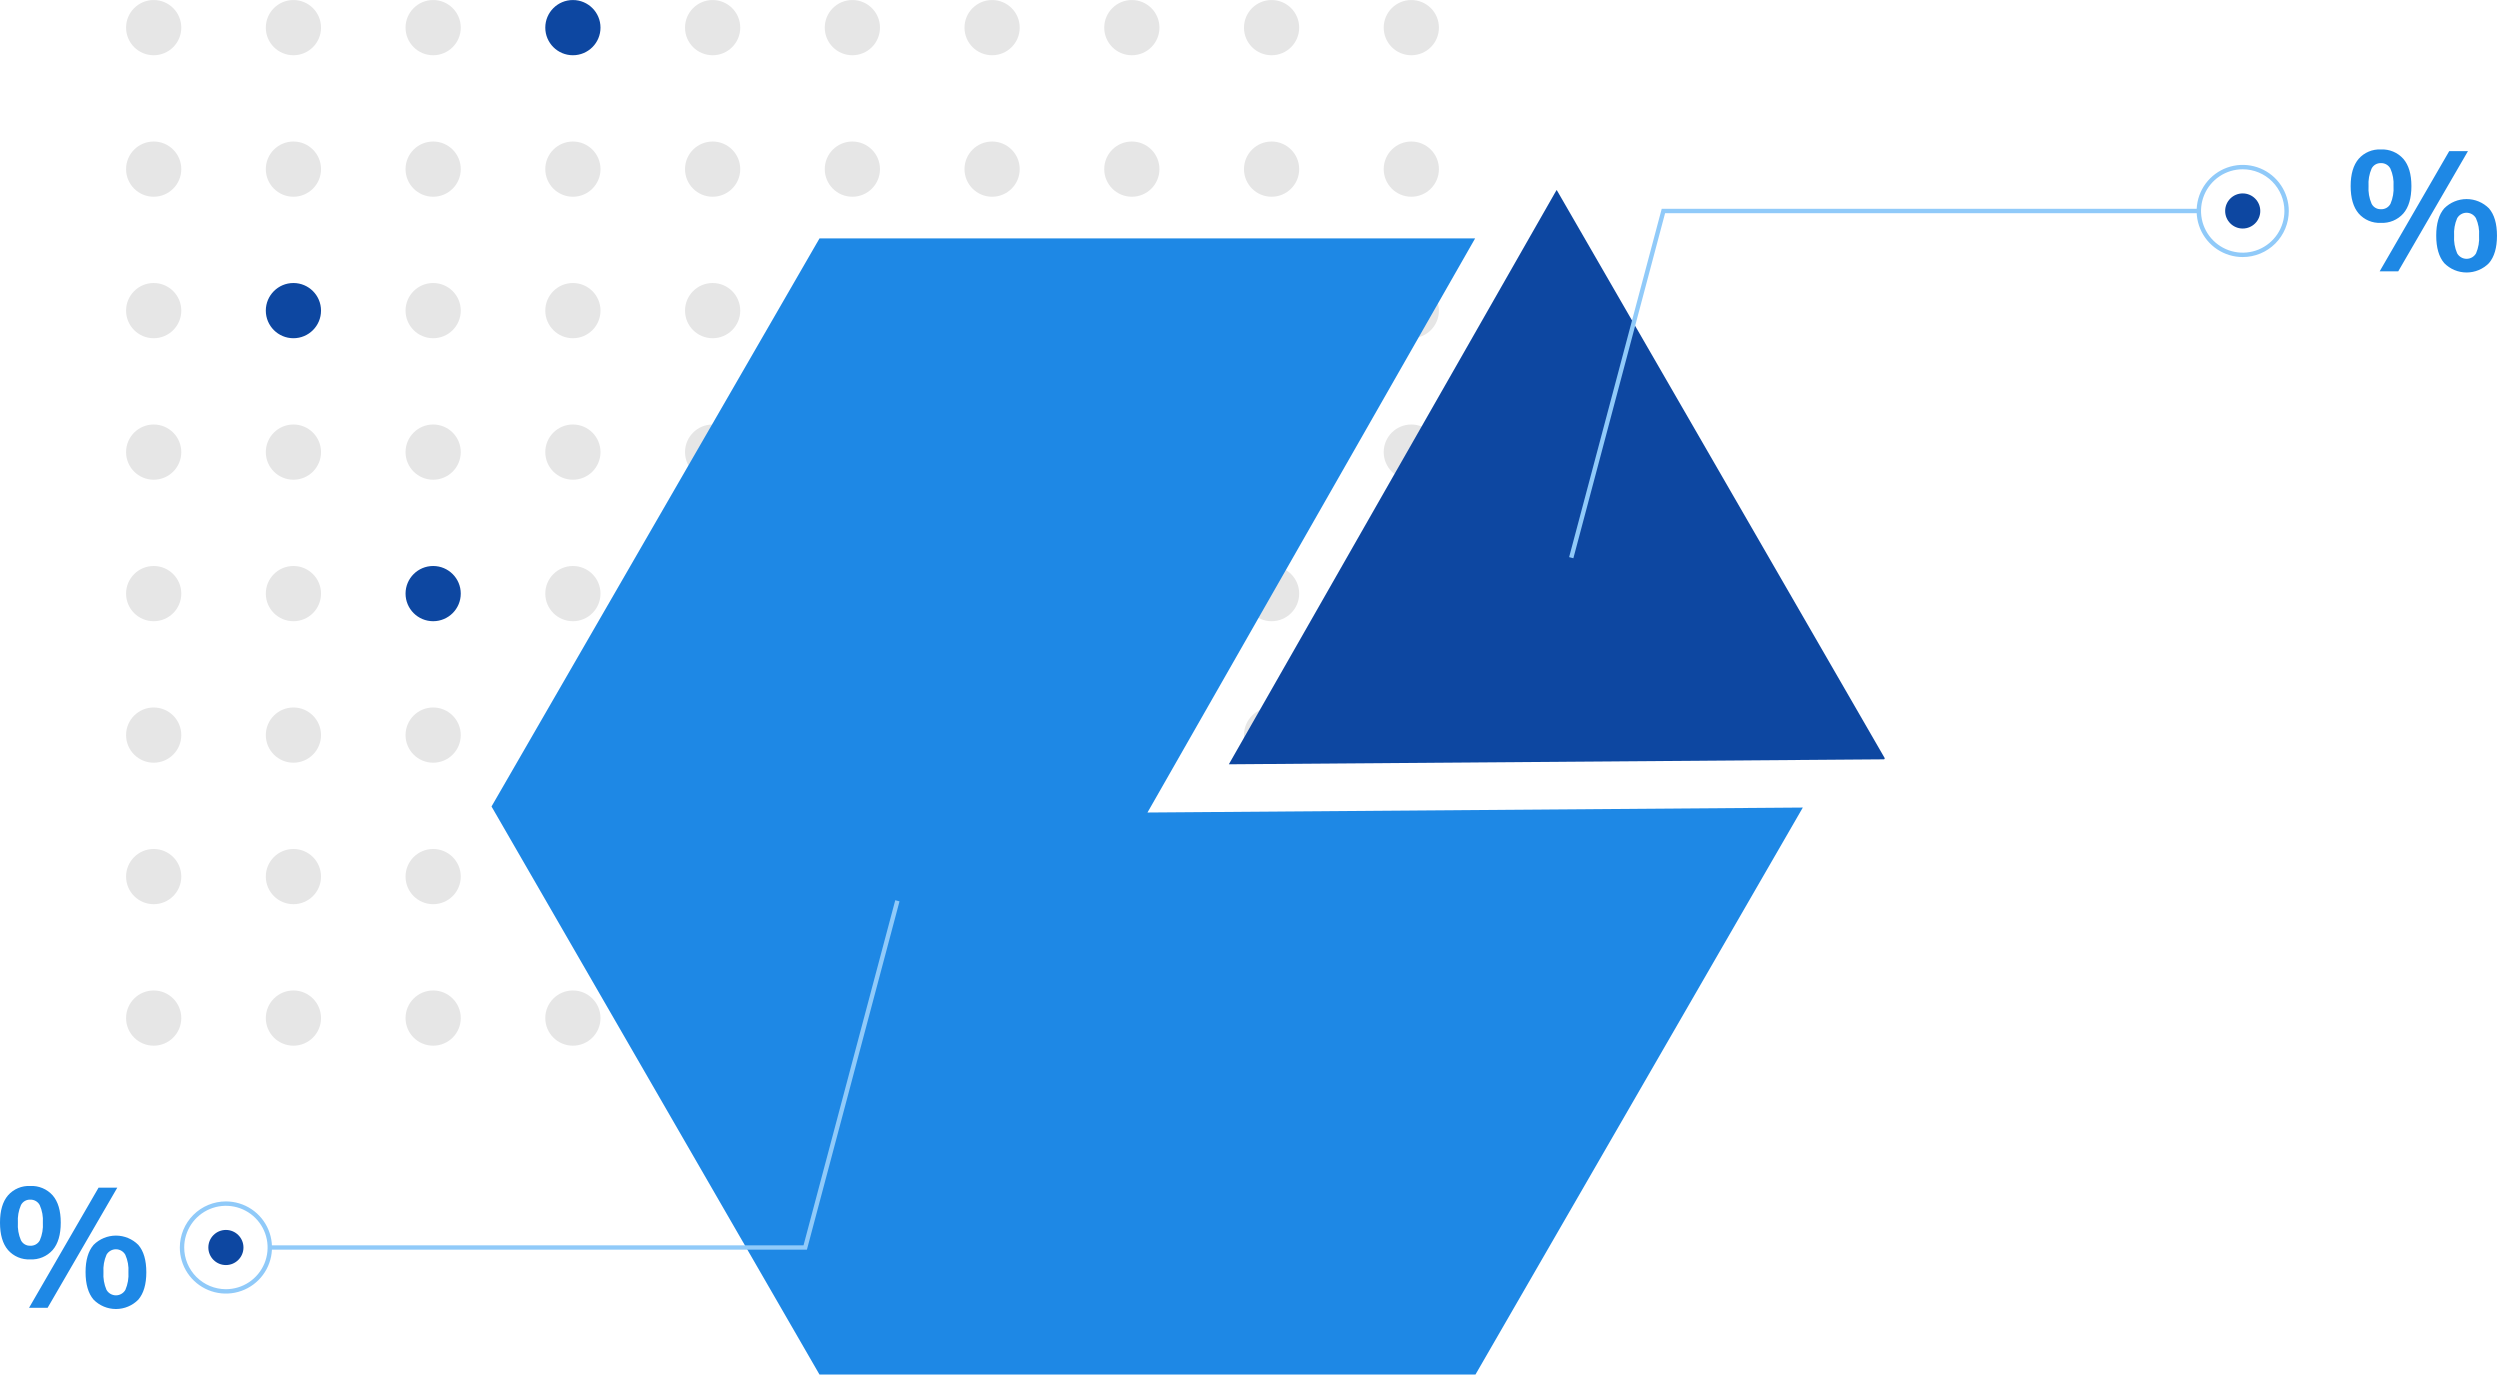 <svg width="698" height="384" viewBox="0 0 698 384" fill="none" xmlns="http://www.w3.org/2000/svg">
<path d="M42.908 15.424C47.165 15.424 50.615 11.973 50.615 7.717C50.615 3.46 47.165 0.009 42.908 0.009C38.651 0.009 35.201 3.46 35.201 7.717C35.201 11.973 38.651 15.424 42.908 15.424Z" fill="#E6E6E6"/>
<path d="M81.923 15.424C86.179 15.424 89.63 11.973 89.63 7.717C89.63 3.46 86.179 0.009 81.923 0.009C77.666 0.009 74.215 3.46 74.215 7.717C74.215 11.973 77.666 15.424 81.923 15.424Z" fill="#E6E6E6"/>
<path d="M120.937 15.424C125.194 15.424 128.645 11.973 128.645 7.717C128.645 3.46 125.194 0.009 120.937 0.009C116.681 0.009 113.23 3.46 113.23 7.717C113.23 11.973 116.681 15.424 120.937 15.424Z" fill="#E6E6E6"/>
<path d="M159.952 15.424C164.209 15.424 167.659 11.973 167.659 7.717C167.659 3.46 164.209 0.009 159.952 0.009C155.695 0.009 152.245 3.46 152.245 7.717C152.245 11.973 155.695 15.424 159.952 15.424Z" fill="#0D47A1"/>
<path d="M198.967 15.424C203.223 15.424 206.674 11.973 206.674 7.717C206.674 3.46 203.223 0.009 198.967 0.009C194.71 0.009 191.259 3.46 191.259 7.717C191.259 11.973 194.71 15.424 198.967 15.424Z" fill="#E6E6E6"/>
<path d="M237.981 15.424C242.238 15.424 245.689 11.973 245.689 7.717C245.689 3.46 242.238 0.009 237.981 0.009C233.724 0.009 230.274 3.46 230.274 7.717C230.274 11.973 233.724 15.424 237.981 15.424Z" fill="#E6E6E6"/>
<path d="M276.996 15.424C281.252 15.424 284.703 11.973 284.703 7.717C284.703 3.46 281.252 0.009 276.996 0.009C272.739 0.009 269.288 3.46 269.288 7.717C269.288 11.973 272.739 15.424 276.996 15.424Z" fill="#E6E6E6"/>
<path d="M316.01 15.424C320.267 15.424 323.718 11.973 323.718 7.717C323.718 3.46 320.267 0.009 316.01 0.009C311.754 0.009 308.303 3.46 308.303 7.717C308.303 11.973 311.754 15.424 316.01 15.424Z" fill="#E6E6E6"/>
<path d="M355.025 15.424C359.282 15.424 362.732 11.973 362.732 7.717C362.732 3.46 359.282 0.009 355.025 0.009C350.768 0.009 347.318 3.46 347.318 7.717C347.318 11.973 350.768 15.424 355.025 15.424Z" fill="#E6E6E6"/>
<path d="M394.04 15.424C398.296 15.424 401.747 11.973 401.747 7.717C401.747 3.46 398.296 0.009 394.04 0.009C389.783 0.009 386.332 3.46 386.332 7.717C386.332 11.973 389.783 15.424 394.04 15.424Z" fill="#E6E6E6"/>
<path d="M42.908 54.929C47.165 54.929 50.615 51.478 50.615 47.221C50.615 42.965 47.165 39.514 42.908 39.514C38.651 39.514 35.201 42.965 35.201 47.221C35.201 51.478 38.651 54.929 42.908 54.929Z" fill="#E6E6E6"/>
<path d="M81.923 54.929C86.179 54.929 89.63 51.478 89.63 47.221C89.63 42.965 86.179 39.514 81.923 39.514C77.666 39.514 74.215 42.965 74.215 47.221C74.215 51.478 77.666 54.929 81.923 54.929Z" fill="#E6E6E6"/>
<path d="M120.937 54.929C125.194 54.929 128.645 51.478 128.645 47.221C128.645 42.965 125.194 39.514 120.937 39.514C116.681 39.514 113.23 42.965 113.23 47.221C113.23 51.478 116.681 54.929 120.937 54.929Z" fill="#E6E6E6"/>
<path d="M159.952 54.929C164.209 54.929 167.659 51.478 167.659 47.221C167.659 42.965 164.209 39.514 159.952 39.514C155.695 39.514 152.245 42.965 152.245 47.221C152.245 51.478 155.695 54.929 159.952 54.929Z" fill="#E6E6E6"/>
<path d="M198.967 54.929C203.223 54.929 206.674 51.478 206.674 47.221C206.674 42.965 203.223 39.514 198.967 39.514C194.71 39.514 191.259 42.965 191.259 47.221C191.259 51.478 194.71 54.929 198.967 54.929Z" fill="#E6E6E6"/>
<path d="M237.981 54.929C242.238 54.929 245.689 51.478 245.689 47.221C245.689 42.965 242.238 39.514 237.981 39.514C233.724 39.514 230.274 42.965 230.274 47.221C230.274 51.478 233.724 54.929 237.981 54.929Z" fill="#E6E6E6"/>
<path d="M276.996 54.929C281.252 54.929 284.703 51.478 284.703 47.221C284.703 42.965 281.252 39.514 276.996 39.514C272.739 39.514 269.288 42.965 269.288 47.221C269.288 51.478 272.739 54.929 276.996 54.929Z" fill="#E6E6E6"/>
<path d="M316.01 54.929C320.267 54.929 323.718 51.478 323.718 47.221C323.718 42.965 320.267 39.514 316.01 39.514C311.754 39.514 308.303 42.965 308.303 47.221C308.303 51.478 311.754 54.929 316.01 54.929Z" fill="#E6E6E6"/>
<path d="M355.025 54.929C359.282 54.929 362.732 51.478 362.732 47.221C362.732 42.965 359.282 39.514 355.025 39.514C350.768 39.514 347.318 42.965 347.318 47.221C347.318 51.478 350.768 54.929 355.025 54.929Z" fill="#E6E6E6"/>
<path d="M394.04 54.929C398.296 54.929 401.747 51.478 401.747 47.221C401.747 42.965 398.296 39.514 394.04 39.514C389.783 39.514 386.332 42.965 386.332 47.221C386.332 51.478 389.783 54.929 394.04 54.929Z" fill="#E6E6E6"/>
<path d="M42.908 94.433C47.165 94.433 50.615 90.982 50.615 86.726C50.615 82.469 47.165 79.018 42.908 79.018C38.651 79.018 35.201 82.469 35.201 86.726C35.201 90.982 38.651 94.433 42.908 94.433Z" fill="#E6E6E6"/>
<path d="M81.923 94.433C86.179 94.433 89.63 90.982 89.63 86.726C89.63 82.469 86.179 79.018 81.923 79.018C77.666 79.018 74.215 82.469 74.215 86.726C74.215 90.982 77.666 94.433 81.923 94.433Z" fill="#0D47A1"/>
<path d="M120.937 94.433C125.194 94.433 128.645 90.982 128.645 86.726C128.645 82.469 125.194 79.018 120.937 79.018C116.681 79.018 113.23 82.469 113.23 86.726C113.23 90.982 116.681 94.433 120.937 94.433Z" fill="#E6E6E6"/>
<path d="M159.952 94.433C164.209 94.433 167.659 90.982 167.659 86.726C167.659 82.469 164.209 79.018 159.952 79.018C155.695 79.018 152.245 82.469 152.245 86.726C152.245 90.982 155.695 94.433 159.952 94.433Z" fill="#E6E6E6"/>
<path d="M198.967 94.433C203.223 94.433 206.674 90.982 206.674 86.726C206.674 82.469 203.223 79.018 198.967 79.018C194.71 79.018 191.259 82.469 191.259 86.726C191.259 90.982 194.71 94.433 198.967 94.433Z" fill="#E6E6E6"/>
<path d="M237.981 94.433C242.238 94.433 245.689 90.982 245.689 86.726C245.689 82.469 242.238 79.018 237.981 79.018C233.724 79.018 230.274 82.469 230.274 86.726C230.274 90.982 233.724 94.433 237.981 94.433Z" fill="#E6E6E6"/>
<path d="M276.996 94.433C281.252 94.433 284.703 90.982 284.703 86.726C284.703 82.469 281.252 79.018 276.996 79.018C272.739 79.018 269.288 82.469 269.288 86.726C269.288 90.982 272.739 94.433 276.996 94.433Z" fill="#E6E6E6"/>
<path d="M316.01 94.433C320.267 94.433 323.718 90.982 323.718 86.726C323.718 82.469 320.267 79.018 316.01 79.018C311.754 79.018 308.303 82.469 308.303 86.726C308.303 90.982 311.754 94.433 316.01 94.433Z" fill="#E6E6E6"/>
<path d="M355.025 94.433C359.282 94.433 362.732 90.982 362.732 86.726C362.732 82.469 359.282 79.018 355.025 79.018C350.768 79.018 347.318 82.469 347.318 86.726C347.318 90.982 350.768 94.433 355.025 94.433Z" fill="#E6E6E6"/>
<path d="M394.04 94.433C398.296 94.433 401.747 90.982 401.747 86.726C401.747 82.469 398.296 79.018 394.04 79.018C389.783 79.018 386.332 82.469 386.332 86.726C386.332 90.982 389.783 94.433 394.04 94.433Z" fill="#E6E6E6"/>
<path d="M42.908 133.937C47.165 133.937 50.615 130.487 50.615 126.23C50.615 121.973 47.165 118.523 42.908 118.523C38.651 118.523 35.201 121.973 35.201 126.23C35.201 130.487 38.651 133.937 42.908 133.937Z" fill="#E6E6E6"/>
<path d="M81.923 133.937C86.179 133.937 89.63 130.487 89.63 126.23C89.63 121.973 86.179 118.523 81.923 118.523C77.666 118.523 74.215 121.973 74.215 126.23C74.215 130.487 77.666 133.937 81.923 133.937Z" fill="#E6E6E6"/>
<path d="M120.937 133.937C125.194 133.937 128.645 130.487 128.645 126.23C128.645 121.973 125.194 118.523 120.937 118.523C116.681 118.523 113.23 121.973 113.23 126.23C113.23 130.487 116.681 133.937 120.937 133.937Z" fill="#E6E6E6"/>
<path d="M159.952 133.937C164.209 133.937 167.659 130.487 167.659 126.23C167.659 121.973 164.209 118.523 159.952 118.523C155.695 118.523 152.245 121.973 152.245 126.23C152.245 130.487 155.695 133.937 159.952 133.937Z" fill="#E6E6E6"/>
<path d="M198.967 133.937C203.223 133.937 206.674 130.487 206.674 126.23C206.674 121.973 203.223 118.523 198.967 118.523C194.71 118.523 191.259 121.973 191.259 126.23C191.259 130.487 194.71 133.937 198.967 133.937Z" fill="#E6E6E6"/>
<path d="M237.981 133.937C242.238 133.937 245.689 130.487 245.689 126.23C245.689 121.973 242.238 118.523 237.981 118.523C233.724 118.523 230.274 121.973 230.274 126.23C230.274 130.487 233.724 133.937 237.981 133.937Z" fill="#E6E6E6"/>
<path d="M276.996 133.937C281.252 133.937 284.703 130.487 284.703 126.23C284.703 121.973 281.252 118.523 276.996 118.523C272.739 118.523 269.288 121.973 269.288 126.23C269.288 130.487 272.739 133.937 276.996 133.937Z" fill="#E6E6E6"/>
<path d="M316.01 133.937C320.267 133.937 323.718 130.487 323.718 126.23C323.718 121.973 320.267 118.523 316.01 118.523C311.754 118.523 308.303 121.973 308.303 126.23C308.303 130.487 311.754 133.937 316.01 133.937Z" fill="#E6E6E6"/>
<path d="M355.025 133.937C359.282 133.937 362.732 130.487 362.732 126.23C362.732 121.973 359.282 118.523 355.025 118.523C350.768 118.523 347.318 121.973 347.318 126.23C347.318 130.487 350.768 133.937 355.025 133.937Z" fill="#E6E6E6"/>
<path d="M394.04 133.937C398.296 133.937 401.747 130.487 401.747 126.23C401.747 121.973 398.296 118.523 394.04 118.523C389.783 118.523 386.332 121.973 386.332 126.23C386.332 130.487 389.783 133.937 394.04 133.937Z" fill="#E6E6E6"/>
<path d="M42.908 173.442C47.165 173.442 50.615 169.991 50.615 165.734C50.615 161.478 47.165 158.027 42.908 158.027C38.651 158.027 35.201 161.478 35.201 165.734C35.201 169.991 38.651 173.442 42.908 173.442Z" fill="#E6E6E6"/>
<path d="M81.923 173.442C86.179 173.442 89.63 169.991 89.63 165.734C89.63 161.478 86.179 158.027 81.923 158.027C77.666 158.027 74.215 161.478 74.215 165.734C74.215 169.991 77.666 173.442 81.923 173.442Z" fill="#E6E6E6"/>
<path d="M120.937 173.442C125.194 173.442 128.645 169.991 128.645 165.734C128.645 161.478 125.194 158.027 120.937 158.027C116.681 158.027 113.23 161.478 113.23 165.734C113.23 169.991 116.681 173.442 120.937 173.442Z" fill="#0D47A1"/>
<path d="M159.952 173.442C164.209 173.442 167.659 169.991 167.659 165.734C167.659 161.478 164.209 158.027 159.952 158.027C155.695 158.027 152.245 161.478 152.245 165.734C152.245 169.991 155.695 173.442 159.952 173.442Z" fill="#E6E6E6"/>
<path d="M198.967 173.442C203.223 173.442 206.674 169.991 206.674 165.734C206.674 161.478 203.223 158.027 198.967 158.027C194.71 158.027 191.259 161.478 191.259 165.734C191.259 169.991 194.71 173.442 198.967 173.442Z" fill="#E6E6E6"/>
<path d="M237.981 173.442C242.238 173.442 245.689 169.991 245.689 165.734C245.689 161.478 242.238 158.027 237.981 158.027C233.724 158.027 230.274 161.478 230.274 165.734C230.274 169.991 233.724 173.442 237.981 173.442Z" fill="#E6E6E6"/>
<path d="M276.996 173.442C281.252 173.442 284.703 169.991 284.703 165.734C284.703 161.478 281.252 158.027 276.996 158.027C272.739 158.027 269.288 161.478 269.288 165.734C269.288 169.991 272.739 173.442 276.996 173.442Z" fill="#E6E6E6"/>
<path d="M316.01 173.442C320.267 173.442 323.718 169.991 323.718 165.734C323.718 161.478 320.267 158.027 316.01 158.027C311.754 158.027 308.303 161.478 308.303 165.734C308.303 169.991 311.754 173.442 316.01 173.442Z" fill="#E6E6E6"/>
<path d="M355.025 173.442C359.282 173.442 362.732 169.991 362.732 165.734C362.732 161.478 359.282 158.027 355.025 158.027C350.768 158.027 347.318 161.478 347.318 165.734C347.318 169.991 350.768 173.442 355.025 173.442Z" fill="#E6E6E6"/>
<path d="M394.04 173.442C398.296 173.442 401.747 169.991 401.747 165.734C401.747 161.478 398.296 158.027 394.04 158.027C389.783 158.027 386.332 161.478 386.332 165.734C386.332 169.991 389.783 173.442 394.04 173.442Z" fill="#E6E6E6"/>
<path d="M42.908 212.946C47.165 212.946 50.615 209.495 50.615 205.239C50.615 200.982 47.165 197.531 42.908 197.531C38.651 197.531 35.201 200.982 35.201 205.239C35.201 209.495 38.651 212.946 42.908 212.946Z" fill="#E6E6E6"/>
<path d="M81.923 212.946C86.179 212.946 89.63 209.495 89.63 205.239C89.63 200.982 86.179 197.531 81.923 197.531C77.666 197.531 74.215 200.982 74.215 205.239C74.215 209.495 77.666 212.946 81.923 212.946Z" fill="#E6E6E6"/>
<path d="M120.937 212.946C125.194 212.946 128.645 209.495 128.645 205.239C128.645 200.982 125.194 197.531 120.937 197.531C116.681 197.531 113.23 200.982 113.23 205.239C113.23 209.495 116.681 212.946 120.937 212.946Z" fill="#E6E6E6"/>
<path d="M159.952 212.946C164.209 212.946 167.659 209.495 167.659 205.239C167.659 200.982 164.209 197.531 159.952 197.531C155.695 197.531 152.245 200.982 152.245 205.239C152.245 209.495 155.695 212.946 159.952 212.946Z" fill="#E6E6E6"/>
<path d="M198.967 212.946C203.223 212.946 206.674 209.495 206.674 205.239C206.674 200.982 203.223 197.531 198.967 197.531C194.71 197.531 191.259 200.982 191.259 205.239C191.259 209.495 194.71 212.946 198.967 212.946Z" fill="#E6E6E6"/>
<path d="M237.981 212.946C242.238 212.946 245.689 209.495 245.689 205.239C245.689 200.982 242.238 197.531 237.981 197.531C233.724 197.531 230.274 200.982 230.274 205.239C230.274 209.495 233.724 212.946 237.981 212.946Z" fill="#E6E6E6"/>
<path d="M276.996 212.946C281.252 212.946 284.703 209.495 284.703 205.239C284.703 200.982 281.252 197.531 276.996 197.531C272.739 197.531 269.288 200.982 269.288 205.239C269.288 209.495 272.739 212.946 276.996 212.946Z" fill="#E6E6E6"/>
<path d="M316.01 212.946C320.267 212.946 323.718 209.495 323.718 205.239C323.718 200.982 320.267 197.531 316.01 197.531C311.754 197.531 308.303 200.982 308.303 205.239C308.303 209.495 311.754 212.946 316.01 212.946Z" fill="#E6E6E6"/>
<path d="M355.025 212.946C359.282 212.946 362.732 209.495 362.732 205.239C362.732 200.982 359.282 197.531 355.025 197.531C350.768 197.531 347.318 200.982 347.318 205.239C347.318 209.495 350.768 212.946 355.025 212.946Z" fill="#E6E6E6"/>
<path d="M394.04 212.946C398.296 212.946 401.747 209.495 401.747 205.239C401.747 200.982 398.296 197.531 394.04 197.531C389.783 197.531 386.332 200.982 386.332 205.239C386.332 209.495 389.783 212.946 394.04 212.946Z" fill="#E6E6E6"/>
<path d="M42.908 252.45C47.165 252.45 50.615 249 50.615 244.743C50.615 240.486 47.165 237.036 42.908 237.036C38.651 237.036 35.201 240.486 35.201 244.743C35.201 249 38.651 252.45 42.908 252.45Z" fill="#E6E6E6"/>
<path d="M81.923 252.45C86.179 252.45 89.63 249 89.63 244.743C89.63 240.486 86.179 237.036 81.923 237.036C77.666 237.036 74.215 240.486 74.215 244.743C74.215 249 77.666 252.45 81.923 252.45Z" fill="#E6E6E6"/>
<path d="M120.937 252.45C125.194 252.45 128.645 249 128.645 244.743C128.645 240.486 125.194 237.036 120.937 237.036C116.681 237.036 113.23 240.486 113.23 244.743C113.23 249 116.681 252.45 120.937 252.45Z" fill="#E6E6E6"/>
<path d="M159.952 252.45C164.209 252.45 167.659 249 167.659 244.743C167.659 240.486 164.209 237.036 159.952 237.036C155.695 237.036 152.245 240.486 152.245 244.743C152.245 249 155.695 252.45 159.952 252.45Z" fill="#E6E6E6"/>
<path d="M198.967 252.45C203.223 252.45 206.674 249 206.674 244.743C206.674 240.486 203.223 237.036 198.967 237.036C194.71 237.036 191.259 240.486 191.259 244.743C191.259 249 194.71 252.45 198.967 252.45Z" fill="#E6E6E6"/>
<path d="M237.981 252.45C242.238 252.45 245.689 249 245.689 244.743C245.689 240.486 242.238 237.036 237.981 237.036C233.724 237.036 230.274 240.486 230.274 244.743C230.274 249 233.724 252.45 237.981 252.45Z" fill="#E6E6E6"/>
<path d="M276.996 252.45C281.252 252.45 284.703 249 284.703 244.743C284.703 240.486 281.252 237.036 276.996 237.036C272.739 237.036 269.288 240.486 269.288 244.743C269.288 249 272.739 252.45 276.996 252.45Z" fill="#E6E6E6"/>
<path d="M316.01 252.45C320.267 252.45 323.718 249 323.718 244.743C323.718 240.486 320.267 237.036 316.01 237.036C311.754 237.036 308.303 240.486 308.303 244.743C308.303 249 311.754 252.45 316.01 252.45Z" fill="#E6E6E6"/>
<path d="M355.025 252.45C359.282 252.45 362.732 249 362.732 244.743C362.732 240.486 359.282 237.036 355.025 237.036C350.768 237.036 347.318 240.486 347.318 244.743C347.318 249 350.768 252.45 355.025 252.45Z" fill="#E6E6E6"/>
<path d="M394.04 252.45C398.296 252.45 401.747 249 401.747 244.743C401.747 240.486 398.296 237.036 394.04 237.036C389.783 237.036 386.332 240.486 386.332 244.743C386.332 249 389.783 252.45 394.04 252.45Z" fill="#E6E6E6"/>
<path d="M42.908 291.955C47.165 291.955 50.615 288.504 50.615 284.247C50.615 279.991 47.165 276.54 42.908 276.54C38.651 276.54 35.201 279.991 35.201 284.247C35.201 288.504 38.651 291.955 42.908 291.955Z" fill="#E6E6E6"/>
<path d="M81.923 291.955C86.179 291.955 89.63 288.504 89.63 284.247C89.63 279.991 86.179 276.54 81.923 276.54C77.666 276.54 74.215 279.991 74.215 284.247C74.215 288.504 77.666 291.955 81.923 291.955Z" fill="#E6E6E6"/>
<path d="M120.937 291.955C125.194 291.955 128.645 288.504 128.645 284.247C128.645 279.991 125.194 276.54 120.937 276.54C116.681 276.54 113.23 279.991 113.23 284.247C113.23 288.504 116.681 291.955 120.937 291.955Z" fill="#E6E6E6"/>
<path d="M159.952 291.955C164.209 291.955 167.659 288.504 167.659 284.247C167.659 279.991 164.209 276.54 159.952 276.54C155.695 276.54 152.245 279.991 152.245 284.247C152.245 288.504 155.695 291.955 159.952 291.955Z" fill="#E6E6E6"/>
<path d="M198.967 291.955C203.223 291.955 206.674 288.504 206.674 284.247C206.674 279.991 203.223 276.54 198.967 276.54C194.71 276.54 191.259 279.991 191.259 284.247C191.259 288.504 194.71 291.955 198.967 291.955Z" fill="#E6E6E6"/>
<path d="M237.981 291.955C242.238 291.955 245.689 288.504 245.689 284.247C245.689 279.991 242.238 276.54 237.981 276.54C233.724 276.54 230.274 279.991 230.274 284.247C230.274 288.504 233.724 291.955 237.981 291.955Z" fill="#E6E6E6"/>
<path d="M276.996 291.955C281.252 291.955 284.703 288.504 284.703 284.247C284.703 279.991 281.252 276.54 276.996 276.54C272.739 276.54 269.288 279.991 269.288 284.247C269.288 288.504 272.739 291.955 276.996 291.955Z" fill="#E6E6E6"/>
<path d="M316.01 291.955C320.267 291.955 323.718 288.504 323.718 284.247C323.718 279.991 320.267 276.54 316.01 276.54C311.754 276.54 308.303 279.991 308.303 284.247C308.303 288.504 311.754 291.955 316.01 291.955Z" fill="#E6E6E6"/>
<path d="M355.025 291.955C359.282 291.955 362.732 288.504 362.732 284.247C362.732 279.991 359.282 276.54 355.025 276.54C350.768 276.54 347.318 279.991 347.318 284.247C347.318 288.504 350.768 291.955 355.025 291.955Z" fill="#E6E6E6"/>
<path d="M394.04 291.955C398.296 291.955 401.747 288.504 401.747 284.247C401.747 279.991 398.296 276.54 394.04 276.54C389.783 276.54 386.332 279.991 386.332 284.247C386.332 288.504 389.783 291.955 394.04 291.955Z" fill="#E6E6E6"/>
<path d="M320.375 226.854L411.849 66.565H228.803L137.232 225.171L228.803 383.778H411.946L503.347 225.468L320.375 226.854Z" fill="#1E88E5"/>
<path d="M526.065 212.005L526.236 211.708L434.665 53.102H434.567L343.093 213.391L526.065 212.005Z" fill="#0D47A1"/>
<path d="M658.541 59.611C657.049 57.867 656.303 55.315 656.303 51.954C656.303 48.625 657.049 46.088 658.541 44.344C659.31 43.469 660.266 42.779 661.339 42.327C662.412 41.874 663.574 41.669 664.737 41.729C665.911 41.668 667.083 41.871 668.168 42.324C669.253 42.776 670.222 43.467 671.005 44.344C672.512 46.088 673.265 48.624 673.266 51.954C673.266 55.316 672.512 57.868 671.005 59.611C670.222 60.488 669.253 61.179 668.168 61.631C667.083 62.084 665.911 62.287 664.737 62.226C663.574 62.286 662.412 62.081 661.339 61.628C660.266 61.175 659.31 60.486 658.541 59.611ZM667.424 56.901C668.096 55.343 668.387 53.647 668.272 51.954C668.382 50.282 668.083 48.607 667.399 47.077C667.146 46.595 666.762 46.196 666.29 45.925C665.819 45.653 665.28 45.522 664.737 45.546C664.203 45.525 663.675 45.658 663.216 45.93C662.756 46.201 662.385 46.6 662.146 47.077C661.48 48.612 661.189 50.284 661.297 51.954C661.186 53.639 661.477 55.327 662.146 56.878C662.385 57.355 662.756 57.754 663.216 58.025C663.675 58.297 664.203 58.43 664.737 58.409C665.282 58.441 665.824 58.315 666.3 58.048C666.777 57.781 667.166 57.383 667.424 56.901V56.901ZM664.408 75.749L683.821 42.2H689.051L669.59 75.749H664.408ZM682.431 73.464C680.938 71.72 680.192 69.152 680.193 65.76C680.193 62.431 680.939 59.902 682.431 58.173C683.25 57.352 684.223 56.7 685.294 56.256C686.366 55.811 687.514 55.582 688.674 55.582C689.834 55.582 690.983 55.811 692.054 56.256C693.125 56.7 694.098 57.352 694.917 58.173C696.409 59.901 697.155 62.446 697.156 65.807C697.156 69.169 696.41 71.721 694.917 73.464C694.102 74.292 693.131 74.95 692.059 75.399C690.987 75.848 689.836 76.079 688.674 76.079C687.512 76.079 686.362 75.848 685.29 75.399C684.218 74.95 683.246 74.292 682.431 73.464ZM691.312 70.731C691.981 69.18 692.272 67.492 692.161 65.807C692.271 64.135 691.972 62.461 691.289 60.93C691.026 60.465 690.644 60.079 690.182 59.809C689.721 59.54 689.196 59.399 688.662 59.399C688.128 59.399 687.603 59.54 687.141 59.809C686.68 60.079 686.298 60.465 686.035 60.93C685.369 62.465 685.079 64.137 685.187 65.807C685.076 67.492 685.367 69.18 686.035 70.731C686.301 71.196 686.685 71.583 687.148 71.852C687.611 72.121 688.138 72.262 688.673 72.262C689.209 72.262 689.735 72.121 690.199 71.852C690.662 71.583 691.046 71.196 691.312 70.731V70.731Z" fill="#1E88E5"/>
<path d="M2.238 349.008C0.746 347.265 0 344.713 0 341.352C0 338.022 0.746 335.485 2.238 333.741C3.007 332.867 3.963 332.177 5.036 331.724C6.109 331.271 7.271 331.067 8.434 331.127C9.608 331.065 10.78 331.268 11.865 331.721C12.95 332.174 13.919 332.864 14.702 333.741C16.209 335.485 16.962 338.022 16.963 341.352C16.963 344.713 16.209 347.265 14.702 349.008C13.919 349.886 12.95 350.576 11.865 351.029C10.78 351.482 9.608 351.685 8.434 351.624C7.271 351.683 6.109 351.479 5.036 351.026C3.963 350.573 3.007 349.883 2.238 349.008V349.008ZM11.121 346.299C11.793 344.741 12.084 343.045 11.969 341.352C12.079 339.679 11.78 338.005 11.096 336.474C10.844 335.993 10.459 335.593 9.987 335.322C9.516 335.051 8.977 334.919 8.434 334.943C7.901 334.922 7.372 335.056 6.913 335.327C6.454 335.599 6.082 335.997 5.843 336.474C5.177 338.01 4.886 339.682 4.994 341.352C4.883 343.037 5.174 344.724 5.843 346.275C6.082 346.753 6.453 347.151 6.913 347.423C7.372 347.695 7.9 347.828 8.434 347.807C8.979 347.838 9.522 347.713 9.998 347.446C10.474 347.178 10.864 346.781 11.121 346.299V346.299ZM8.105 365.147L27.518 331.598H32.748L13.288 365.147H8.105ZM26.128 362.861C24.635 361.118 23.889 358.55 23.89 355.157C23.89 351.828 24.636 349.299 26.128 347.571C26.947 346.75 27.92 346.098 28.992 345.653C30.063 345.209 31.212 344.98 32.371 344.98C33.531 344.98 34.68 345.209 35.751 345.653C36.822 346.098 37.796 346.75 38.615 347.571C40.106 349.299 40.852 351.843 40.853 355.205C40.853 358.566 40.107 361.118 38.615 362.861C37.8 363.69 36.828 364.347 35.756 364.796C34.684 365.245 33.533 365.477 32.371 365.477C31.209 365.477 30.059 365.245 28.987 364.796C27.915 364.347 26.943 363.69 26.128 362.861V362.861ZM35.009 360.129C35.678 358.578 35.969 356.89 35.858 355.205C35.968 353.532 35.669 351.858 34.986 350.328C34.723 349.863 34.341 349.476 33.88 349.207C33.418 348.938 32.893 348.796 32.359 348.796C31.825 348.796 31.3 348.938 30.839 349.207C30.377 349.476 29.995 349.863 29.732 350.328C29.067 351.863 28.776 353.535 28.884 355.205C28.773 356.89 29.064 358.577 29.732 360.129C29.998 360.594 30.382 360.98 30.845 361.249C31.309 361.518 31.835 361.66 32.371 361.66C32.906 361.66 33.432 361.518 33.896 361.249C34.359 360.98 34.743 360.594 35.009 360.129V360.129Z" fill="#1E88E5"/>
<path d="M439.283 155.863L438.098 155.548L463.952 58.291H613.913V59.517H464.894L439.283 155.863Z" fill="#90CAF9"/>
<path d="M626.166 71.77C623.622 71.77 621.134 71.015 619.018 69.602C616.903 68.188 615.254 66.178 614.28 63.828C613.306 61.477 613.051 58.89 613.548 56.394C614.044 53.898 615.269 51.606 617.069 49.806C618.868 48.007 621.161 46.782 623.656 46.285C626.152 45.789 628.739 46.044 631.09 47.017C633.441 47.991 635.45 49.64 636.864 51.756C638.278 53.872 639.032 56.359 639.032 58.904C639.029 62.315 637.672 65.585 635.26 67.997C632.848 70.409 629.578 71.766 626.166 71.77V71.77ZM626.166 47.263C623.864 47.263 621.614 47.946 619.699 49.225C617.785 50.504 616.293 52.322 615.412 54.449C614.531 56.576 614.3 58.917 614.749 61.175C615.199 63.433 616.307 65.507 617.935 67.135C619.563 68.763 621.637 69.872 623.895 70.321C626.153 70.77 628.494 70.54 630.621 69.659C632.748 68.778 634.566 67.285 635.845 65.371C637.124 63.457 637.807 61.206 637.807 58.904C637.804 55.818 636.576 52.859 634.394 50.677C632.211 48.494 629.253 47.267 626.166 47.263V47.263Z" fill="#90CAF9"/>
<path d="M626.166 63.805C628.873 63.805 631.068 61.611 631.068 58.904C631.068 56.197 628.873 54.003 626.166 54.003C623.459 54.003 621.265 56.197 621.265 58.904C621.265 61.611 623.459 63.805 626.166 63.805Z" fill="#0D47A1"/>
<path d="M249.956 251.343L251.141 251.658L225.287 348.914H75.326V347.689H224.345L249.956 251.343Z" fill="#90CAF9"/>
<path d="M63.073 335.436C65.617 335.436 68.105 336.19 70.221 337.604C72.336 339.018 73.985 341.027 74.959 343.378C75.933 345.729 76.188 348.316 75.691 350.812C75.195 353.307 73.969 355.6 72.17 357.399C70.371 359.199 68.078 360.424 65.583 360.92C63.087 361.417 60.5 361.162 58.149 360.188C55.798 359.214 53.789 357.565 52.375 355.45C50.961 353.334 50.207 350.846 50.207 348.302C50.21 344.89 51.567 341.62 53.979 339.208C56.391 336.796 59.661 335.439 63.073 335.436V335.436ZM63.073 359.942C65.375 359.942 67.626 359.259 69.54 357.98C71.454 356.701 72.946 354.883 73.827 352.756C74.708 350.629 74.939 348.289 74.49 346.031C74.04 343.772 72.932 341.698 71.304 340.07C69.676 338.442 67.602 337.334 65.344 336.885C63.086 336.435 60.745 336.666 58.618 337.547C56.491 338.428 54.673 339.92 53.394 341.834C52.115 343.749 51.432 345.999 51.432 348.302C51.435 351.388 52.663 354.347 54.845 356.529C57.028 358.711 59.986 359.939 63.073 359.942V359.942Z" fill="#90CAF9"/>
<path d="M63.073 353.203C65.779 353.203 67.974 351.008 67.974 348.301C67.974 345.595 65.779 343.4 63.073 343.4C60.366 343.4 58.171 345.595 58.171 348.301C58.171 351.008 60.366 353.203 63.073 353.203Z" fill="#0D47A1"/>
</svg>
